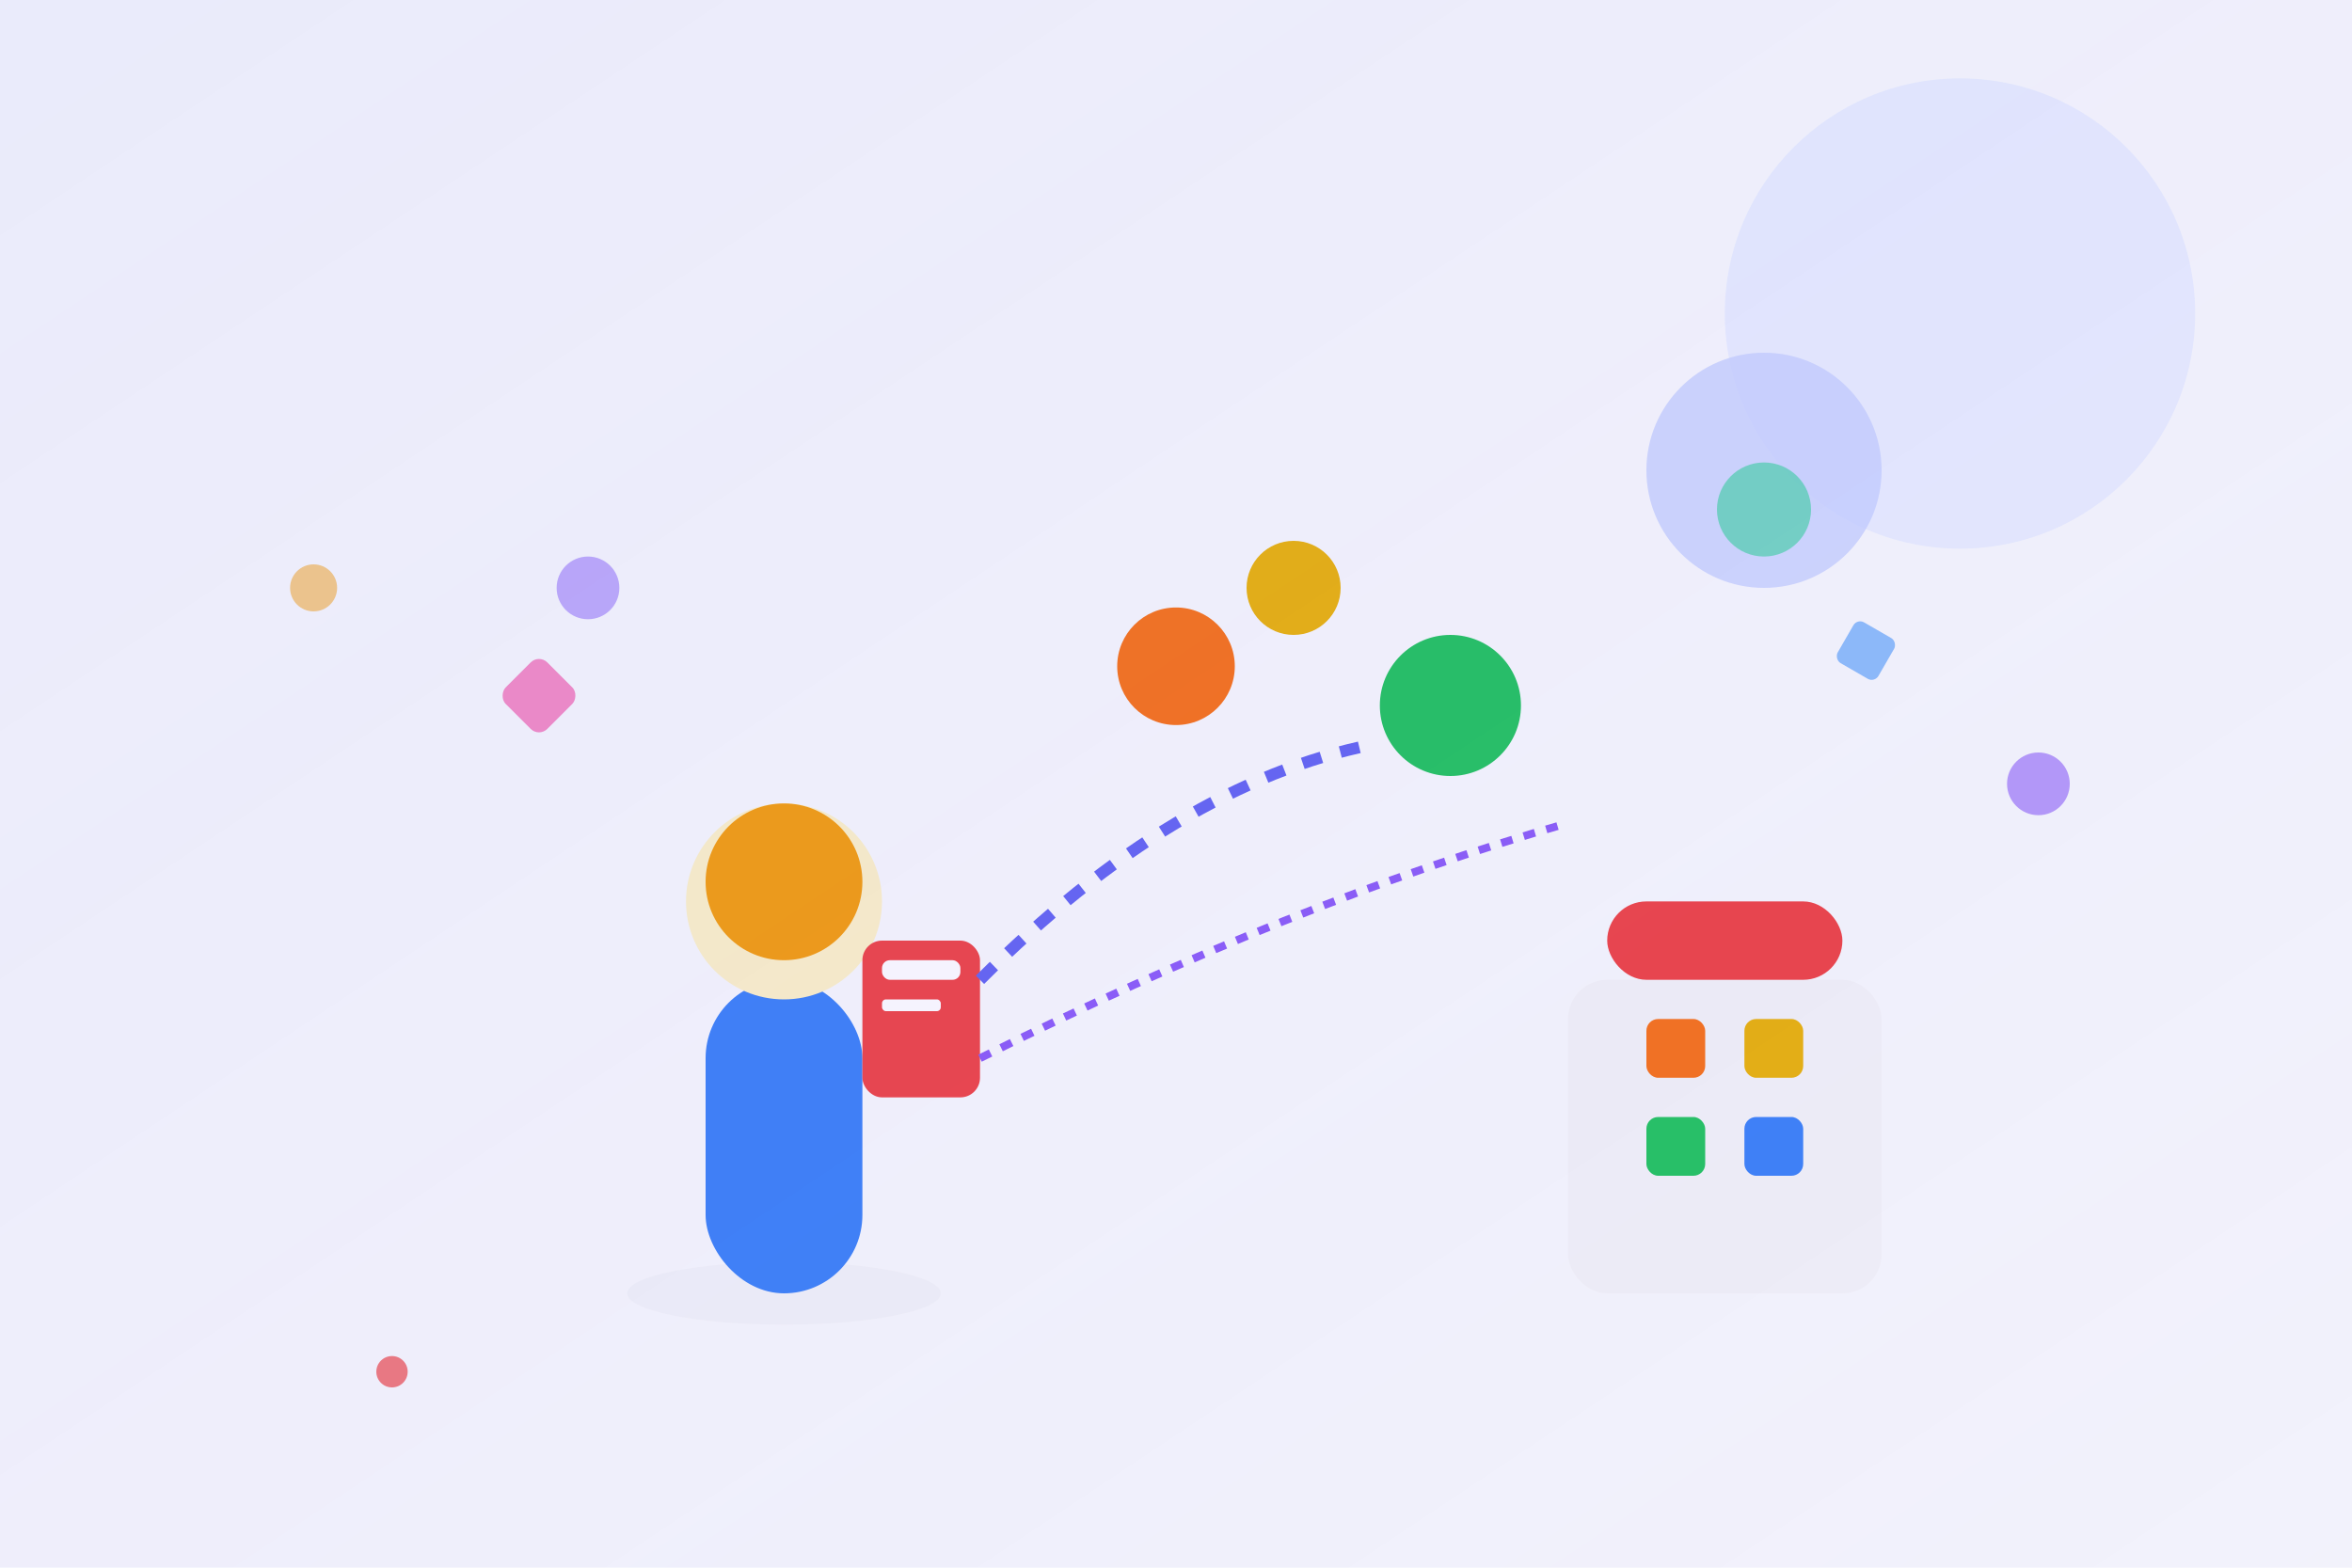 <?xml version="1.0" encoding="UTF-8"?>
<svg width="600" height="400" viewBox="0 0 600 400" fill="none" xmlns="http://www.w3.org/2000/svg">
  <!-- Background -->
  <rect width="600" height="400" fill="#F8FAFC"/>
  
  <!-- Abstract shapes -->
  <circle cx="500" cy="80" r="60" fill="#E0E7FF" opacity="0.6"/>
  <circle cx="450" cy="120" r="30" fill="#C7D2FE" opacity="0.8"/>
  
  <!-- Main illustration - Food delivery concept -->
  <g transform="translate(50, 50)">
    <!-- Delivery person -->
    <ellipse cx="150" cy="280" rx="40" ry="8" fill="#E5E7EB" opacity="0.3"/>
    <rect x="130" y="200" width="40" height="80" rx="20" fill="#3B82F6"/>
    <circle cx="150" cy="180" r="25" fill="#FEF3C7"/>
    <circle cx="150" cy="175" r="20" fill="#F59E0B"/>
    
    <!-- Delivery bag -->
    <rect x="170" y="190" width="30" height="40" rx="5" fill="#EF4444"/>
    <rect x="175" y="195" width="20" height="5" rx="2" fill="#FFFFFF"/>
    <rect x="175" y="205" width="15" height="3" rx="1" fill="#FFFFFF"/>
    
    <!-- Food items floating -->
    <circle cx="250" cy="120" r="15" fill="#F97316"/>
    <circle cx="280" cy="100" r="12" fill="#EAB308"/>
    <circle cx="320" cy="130" r="18" fill="#22C55E"/>
    
    <!-- Connection lines -->
    <path d="M200 200 Q250 150 300 140" stroke="#6366F1" stroke-width="3" fill="none" stroke-dasharray="5,5"/>
    <path d="M200 220 Q280 180 350 160" stroke="#8B5CF6" stroke-width="2" fill="none" stroke-dasharray="3,3"/>
    
    <!-- Vendor stall -->
    <rect x="350" y="200" width="80" height="80" rx="10" fill="#F3F4F6"/>
    <rect x="360" y="180" width="60" height="20" rx="10" fill="#EF4444"/>
    <rect x="370" y="210" width="15" height="15" rx="3" fill="#F97316"/>
    <rect x="395" y="210" width="15" height="15" rx="3" fill="#EAB308"/>
    <rect x="370" y="235" width="15" height="15" rx="3" fill="#22C55E"/>
    <rect x="395" y="235" width="15" height="15" rx="3" fill="#3B82F6"/>
    
    <!-- Abstract decorative elements -->
    <circle cx="100" cy="100" r="8" fill="#A78BFA" opacity="0.7"/>
    <circle cx="400" cy="80" r="12" fill="#34D399" opacity="0.6"/>
    <rect x="80" y="120" width="15" height="15" rx="3" fill="#F472B6" opacity="0.8" transform="rotate(45 87.5 127.5)"/>
    <rect x="420" y="110" width="12" height="12" rx="2" fill="#60A5FA" opacity="0.7" transform="rotate(30 426 116)"/>
  </g>
  
  <!-- Floating abstract elements -->
  <circle cx="80" cy="150" r="6" fill="#F59E0B" opacity="0.5"/>
  <circle cx="520" cy="200" r="8" fill="#8B5CF6" opacity="0.6"/>
  <circle cx="100" cy="350" r="4" fill="#EF4444" opacity="0.7"/>
  
  <!-- Gradient overlay -->
  <defs>
    <linearGradient id="heroGradient" x1="0%" y1="0%" x2="100%" y2="100%">
      <stop offset="0%" style="stop-color:#6366F1;stop-opacity:0.1"/>
      <stop offset="100%" style="stop-color:#8B5CF6;stop-opacity:0.05"/>
    </linearGradient>
  </defs>
  <rect width="600" height="400" fill="url(#heroGradient)"/>
</svg>